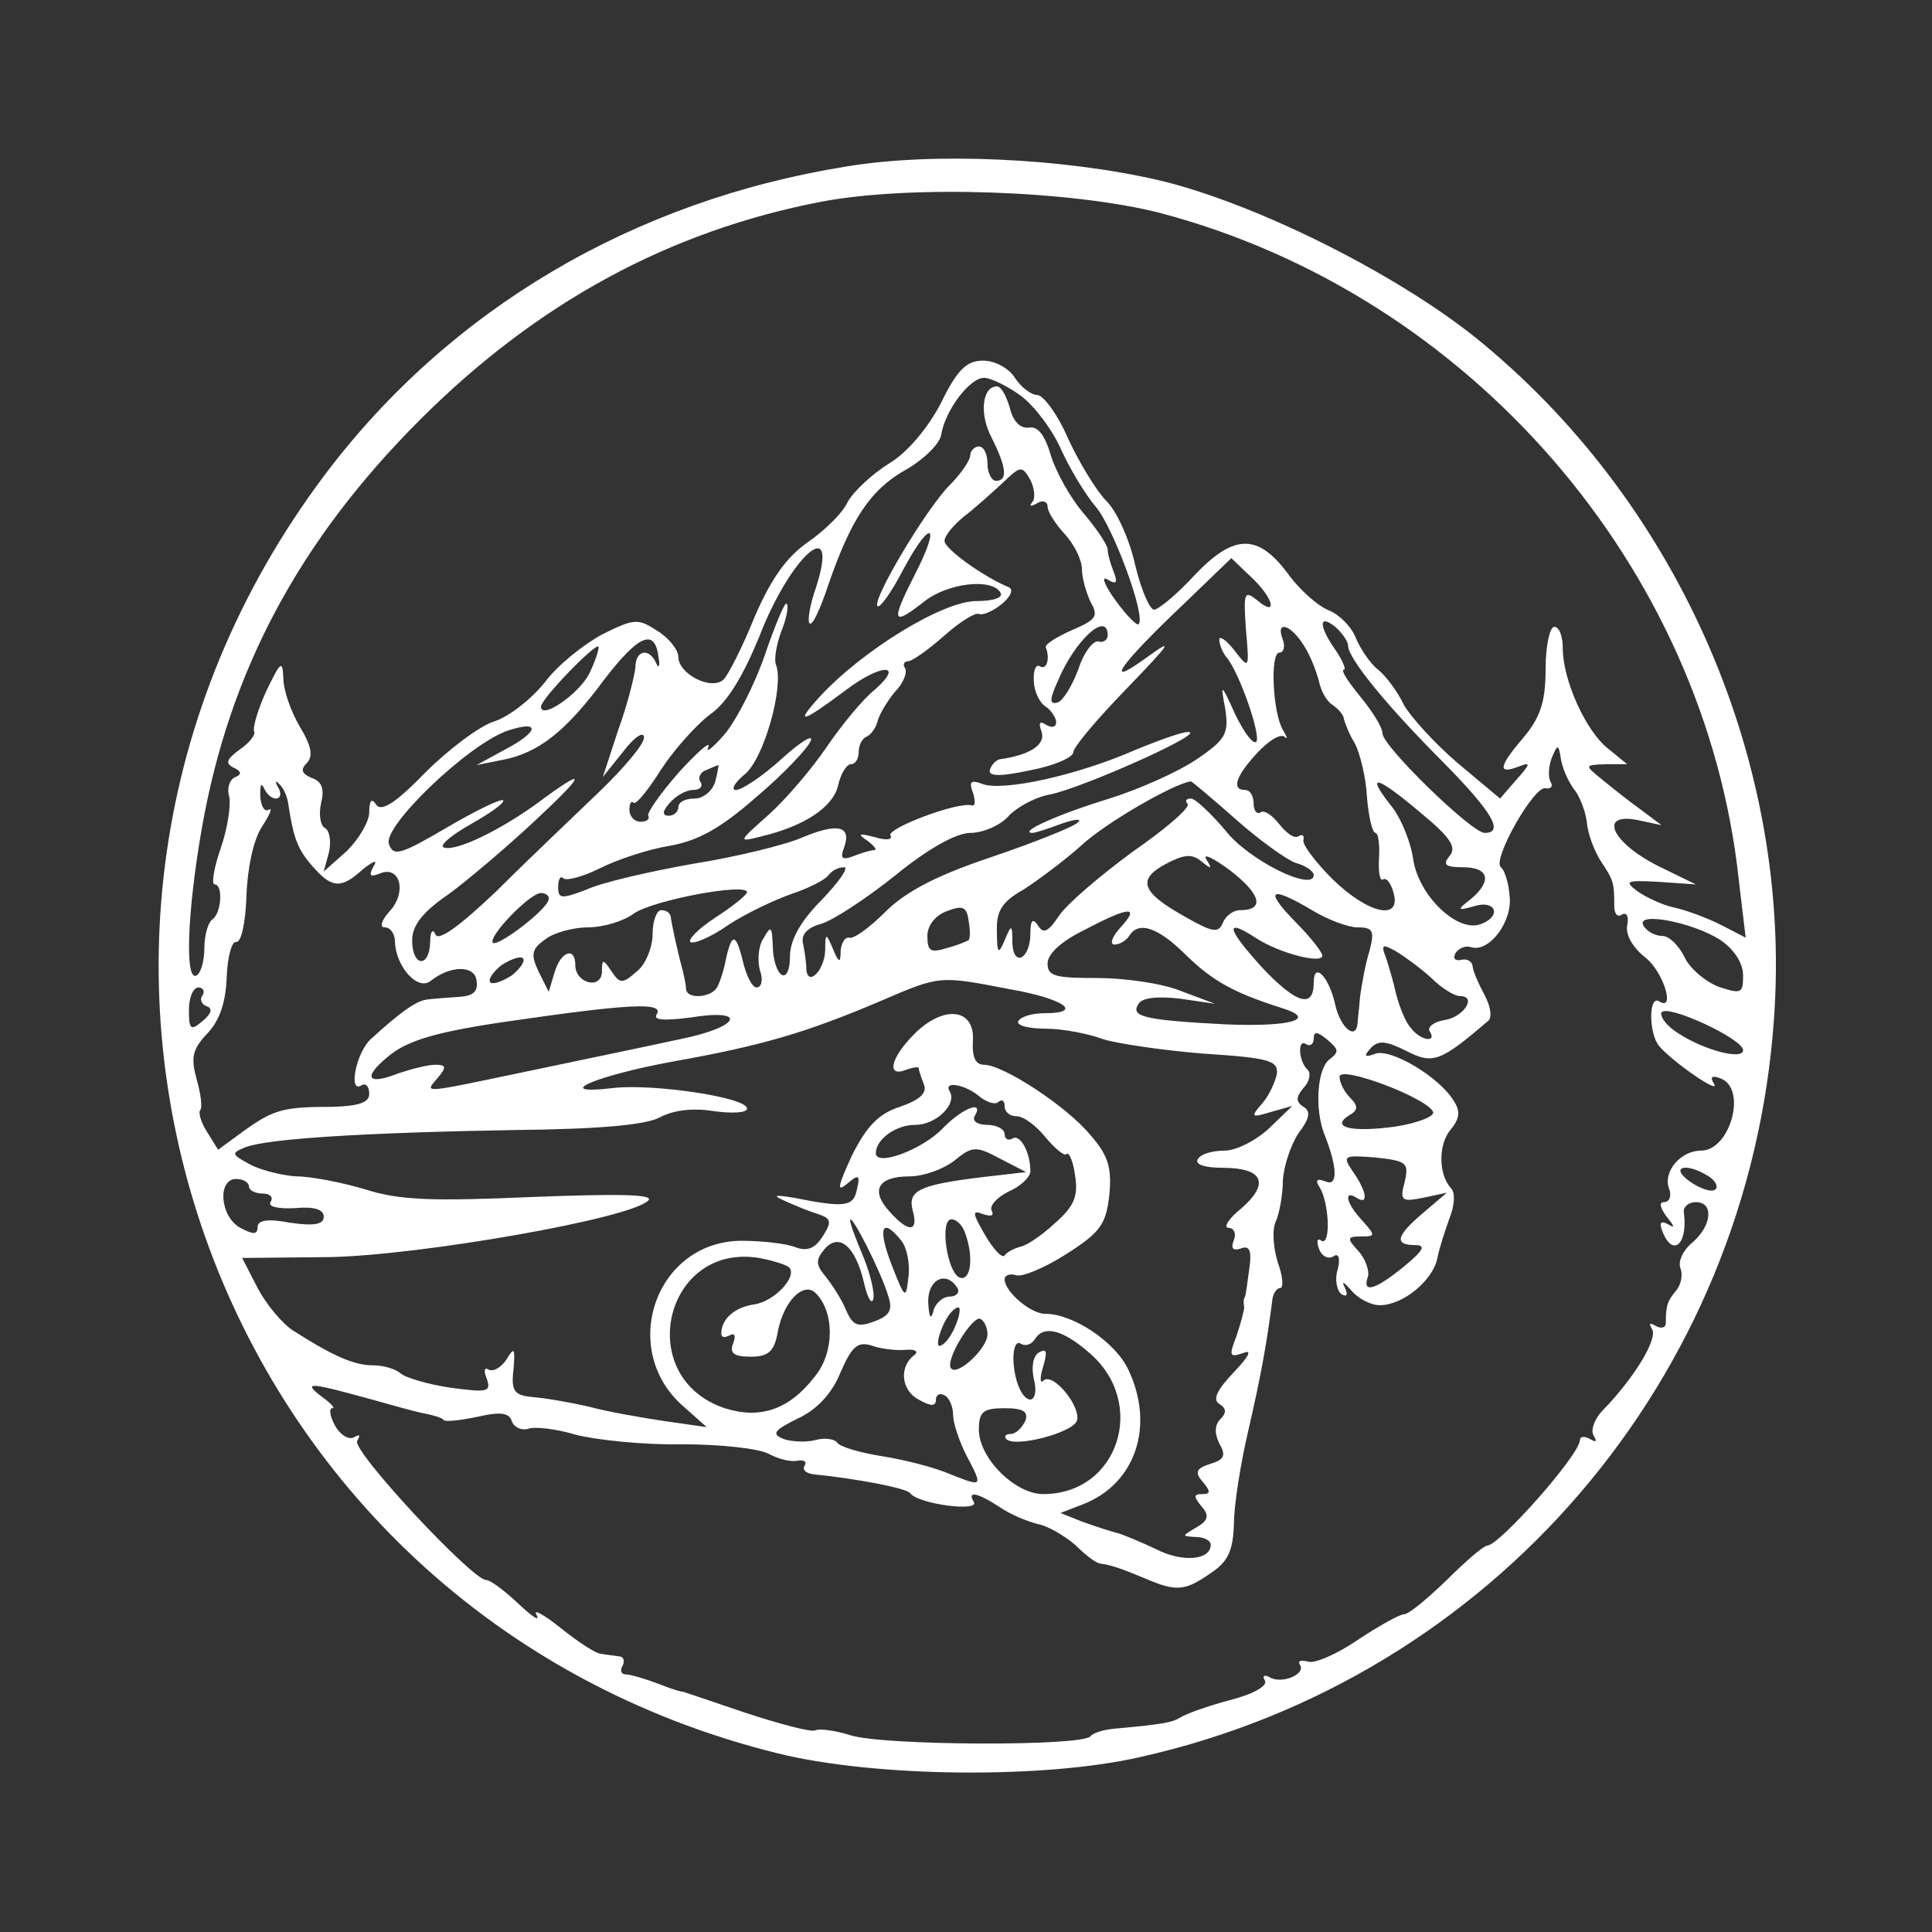 <?xml version="1.0" standalone="no"?>
<!DOCTYPE svg PUBLIC "-//W3C//DTD SVG 20010904//EN"
 "http://www.w3.org/TR/2001/REC-SVG-20010904/DTD/svg10.dtd">
<svg version="1.0" xmlns="http://www.w3.org/2000/svg"
 width="225pt" height="225pt" viewBox="0 0 225 225"
 preserveAspectRatio="xMidYMid meet">
<rect x="0" y="0" width="225" height="225" fill="#333333" stroke="none"/>
<g transform="translate(0,225) scale(0.1,-0.1)"
fill="#ffffff" stroke="none">
<path d="M985 2056 c-248 -40 -461 -166 -606 -358 -412 -547 -137 -1326 527
-1490 113 -28 311 -30 423 -4 409 92 708 440 737 860 21 294 -108 594 -338
785 -93 78 -264 164 -378 191 -112 26 -264 33 -365 16z m366 -54 c360 -95 635
-412 674 -777 l8 -67 -29 15 c-16 8 -40 17 -54 20 -14 3 -33 12 -43 19 -16 12
-13 13 25 11 l43 -3 -45 22 c-53 27 -69 62 -23 53 l28 -6 -24 18 c-14 10 -34
26 -45 35 -21 17 -21 17 4 18 l25 0 -22 18 c-26 20 -53 80 -53 117 0 14 -4 25
-10 25 -5 0 -10 -22 -10 -49 0 -38 -6 -56 -25 -79 -30 -35 -31 -44 -7 -35 15
6 15 4 -2 -15 l-19 -22 -49 41 c-27 23 -55 54 -63 68 -7 15 -21 34 -30 41 -10
8 -21 25 -26 37 -5 13 -19 27 -31 32 -13 5 -33 23 -46 40 -36 50 -64 50 -110
2 -21 -23 -43 -41 -48 -41 -5 0 -15 23 -22 52 -6 28 -21 62 -33 74 -12 12 -32
45 -45 73 -12 28 -29 51 -36 51 -7 0 -19 9 -26 20 -7 11 -23 20 -37 20 -19 0
-30 -10 -49 -49 -15 -29 -39 -58 -61 -71 -19 -12 -41 -32 -48 -45 -6 -13 -28
-34 -47 -47 -24 -17 -42 -42 -61 -86 -14 -35 -31 -68 -36 -73 -14 -14 -53 6
-53 26 0 8 -11 22 -24 30 -23 15 -27 15 -65 -4 -22 -12 -52 -36 -66 -55 -15
-19 -41 -40 -59 -46 -17 -5 -54 -33 -81 -60 -34 -35 -51 -46 -57 -37 -5 8 -8
5 -8 -9 0 -11 -12 -31 -26 -45 l-27 -24 6 22 c3 13 1 26 -5 29 -5 3 -7 16 -4
29 4 16 1 25 -11 29 -12 5 -13 10 -6 17 8 8 6 20 -8 43 -10 17 -19 42 -19 56
-1 22 -3 20 -20 -15 -10 -22 -16 -43 -14 -47 2 -3 -5 -13 -17 -21 -15 -11 -17
-16 -7 -21 9 -4 10 -8 2 -11 -7 -3 -10 -14 -7 -23 2 -10 -2 -37 -10 -60 -8
-23 -11 -42 -7 -42 10 0 8 -34 -3 -41 -5 -4 -9 -19 -9 -33 0 -15 -4 -29 -9
-32 -14 -8 -11 74 6 171 32 183 113 335 254 476 137 137 291 220 467 254 105
20 293 13 395 -13z m-162 -213 c16 -12 37 -40 47 -63 10 -22 28 -52 40 -66 20
-23 59 -128 50 -137 -2 -2 -14 10 -27 28 -13 18 -17 29 -9 24 10 -6 12 -4 7 9
-4 10 -7 21 -7 26 0 5 -12 23 -27 41 -16 18 -33 49 -39 68 -7 24 -15 35 -26
33 -10 -1 -18 7 -22 23 -4 14 -10 25 -15 25 -17 0 -21 -32 -6 -60 17 -34 19
-50 5 -50 -5 0 -10 9 -10 20 0 11 -4 20 -10 20 -5 0 -10 -5 -10 -10 0 -6 -11
-22 -24 -35 -27 -27 -91 -134 -84 -141 3 -2 16 16 29 41 33 62 46 57 14 -5
-28 -55 -26 -60 12 -30 27 21 78 27 88 10 4 -6 -8 -10 -28 -10 -39 0 -132 -57
-182 -111 -31 -34 -21 -31 31 8 40 30 68 31 33 0 -15 -12 -40 -43 -57 -68 -17
-25 -47 -60 -67 -78 -36 -32 -36 -32 -8 -25 50 12 83 34 89 59 3 14 10 25 15
25 5 0 9 6 9 14 0 8 4 16 9 18 5 2 11 10 13 18 2 8 11 23 20 34 10 10 15 23
12 28 -3 4 -1 8 4 8 4 0 23 13 42 30 18 16 36 27 40 25 4 -2 16 3 26 11 10 8
15 17 9 20 -31 13 -75 45 -75 54 0 6 10 18 22 28 12 9 32 27 45 39 22 21 23
21 33 4 5 -10 6 -22 2 -26 -4 -5 -1 -5 6 -1 6 4 12 2 12 -4 0 -6 9 -20 20 -32
11 -12 20 -30 20 -41 0 -10 5 -27 10 -38 10 -17 6 -21 -22 -33 -18 -8 -32 -17
-30 -20 5 -13 1 -27 -7 -22 -4 3 -8 -4 -7 -17 0 -12 7 -26 14 -30 6 -4 12 -13
12 -18 0 -6 -5 -7 -12 -3 -7 5 -9 2 -5 -8 5 -15 -13 -27 -47 -32 -5 0 -11 -6
-13 -12 -3 -8 10 -9 47 -1 27 5 50 15 50 21 0 6 28 39 63 75 51 53 55 59 22
35 -51 -37 -32 -9 44 63 l55 53 23 -22 c26 -24 32 -48 7 -27 -15 12 -16 9 -13
-34 4 -46 4 -47 -13 -25 -10 13 -18 18 -18 13 0 -6 4 -15 8 -20 15 -17 41 -92
35 -99 -4 -3 -14 11 -24 31 -17 38 -18 38 -12 7 4 -28 1 -35 -33 -58 -22 -15
-67 -35 -102 -46 -59 -18 -106 -39 -90 -40 4 0 19 5 35 11 15 5 24 6 18 1 -5
-5 -50 -23 -100 -40 -63 -21 -100 -40 -124 -64 -18 -18 -37 -32 -42 -30 -5 1
-9 -6 -10 -15 0 -15 -2 -15 -9 2 -8 19 -9 19 -9 -2 -1 -24 -21 -43 -22 -21 0
7 -2 21 -4 30 -2 10 6 18 21 22 14 4 52 29 86 56 39 32 72 50 88 50 15 0 35 9
44 19 10 11 32 23 50 26 37 8 168 66 162 72 -3 3 -31 -7 -63 -20 -68 -30 -155
-49 -179 -40 -13 5 -16 3 -11 -10 3 -9 3 -16 -1 -15 -16 5 -100 -27 -95 -35 3
-5 -5 -6 -18 -2 -19 5 -21 4 -9 -4 8 -6 12 -11 8 -11 -3 0 -14 -3 -24 -7 -13
-5 -16 -3 -11 10 9 25 -7 29 -48 12 -20 -9 -78 -23 -128 -31 -51 -9 -107 -22
-124 -30 -29 -11 -33 -11 -33 3 0 9 3 14 6 10 4 -3 23 2 43 12 20 10 56 22 81
26 33 6 59 20 101 57 32 27 60 57 63 65 4 9 -12 -1 -34 -21 -22 -20 -46 -36
-53 -36 -6 0 -2 8 10 18 22 17 46 101 37 127 -3 6 0 24 6 40 6 15 9 30 6 32
-2 2 -13 -24 -25 -59 -12 -35 -33 -76 -47 -93 -14 -16 -23 -23 -19 -15 3 8
-12 -5 -34 -29 -22 -25 -38 -48 -36 -51 2 -4 -2 -7 -9 -7 -7 0 -13 6 -13 14 0
7 2 11 5 8 3 -2 17 15 32 39 15 23 41 52 57 64 20 14 38 44 57 90 37 96 95
146 66 57 -7 -20 -10 -39 -7 -41 3 -3 12 16 21 43 27 79 50 113 91 136 21 12
39 30 41 40 4 28 33 67 50 67 8 0 28 -10 43 -21z m381 -291 c0 -15 46 -71 113
-138 55 -56 69 -80 46 -80 -15 0 -119 101 -119 116 0 7 -12 26 -26 43 -14 17
-23 31 -19 31 3 0 -1 10 -9 22 -20 28 -21 44 -1 28 8 -7 15 -17 15 -22z m-280
12 c0 -5 -5 -9 -11 -7 -6 1 -17 -13 -23 -32 -7 -19 -18 -37 -24 -39 -10 -3
-10 3 0 25 20 48 58 82 58 53z m228 -11 c8 -12 15 -31 18 -42 2 -11 9 -24 16
-28 7 -5 13 -12 13 -16 1 -4 6 -18 13 -29 6 -12 13 -40 14 -63 2 -22 6 -41 10
-41 3 0 5 -13 4 -29 -1 -17 1 -28 5 -25 4 2 9 -5 12 -16 9 -33 -30 -24 -71 16
-20 20 -36 41 -34 46 1 5 -1 7 -6 4 -5 -3 -14 4 -22 14 -8 10 -17 17 -22 14
-4 -3 -8 2 -8 10 0 9 -4 16 -10 16 -16 0 -11 16 14 43 13 14 27 23 32 19 4 -4
3 0 -2 8 -12 21 -15 90 -4 90 5 0 7 7 4 15 -9 23 9 18 24 -6z m-751 -15 c2
-10 0 -13 -3 -6 -8 18 -24 15 -24 -5 -1 -10 -9 -43 -20 -73 l-18 -55 24 30
c13 17 24 24 24 16 0 -8 -24 -36 -52 -63 -29 -28 -83 -79 -119 -115 -44 -42
-69 -60 -72 -51 -3 7 -6 3 -6 -9 -1 -31 -21 -29 -21 2 0 17 12 33 43 54 23 17
69 56 102 87 59 55 59 62 0 18 -43 -31 -94 -56 -108 -51 -6 2 8 14 31 27 23
13 40 25 38 28 -3 2 -32 -12 -66 -32 -53 -31 -62 -34 -67 -19 -8 20 92 116
138 132 39 13 37 -1 -3 -22 l-33 -18 30 6 c42 8 74 33 119 94 40 52 59 60 63
25z m-80 -17 c-11 -24 -57 -56 -57 -40 0 9 63 74 67 70 1 -2 -3 -15 -10 -30z
m1146 -136 c6 -7 13 -24 15 -38 1 -14 9 -35 17 -47 14 -21 15 -24 15 -52 0 -8
4 -13 9 -9 6 3 8 -3 6 -13 -2 -11 7 -26 21 -37 21 -16 36 -64 16 -51 -12 7
-12 -37 0 -52 16 -19 73 -58 64 -44 -5 8 -2 10 8 6 31 -12 11 -84 -23 -84 -24
0 -45 -25 -37 -45 3 -8 0 -15 -6 -15 -6 0 -5 -6 3 -17 9 -11 10 -14 2 -9 -9 5
-11 2 -7 -8 12 -31 30 -15 25 22 -1 6 5 12 14 12 21 0 19 -27 -4 -47 -11 -9
-17 -22 -14 -30 3 -7 1 -19 -5 -26 -10 -12 -12 -17 -12 -38 0 -5 -5 -7 -12 -3
-7 4 -8 3 -4 -4 7 -11 -21 -57 -57 -94 -10 -10 -15 -24 -11 -30 4 -7 3 -8 -4
-4 -7 4 -12 3 -12 -1 0 -17 -94 -123 -108 -123 -4 0 -25 -18 -47 -40 -22 -21
-44 -40 -50 -40 -5 0 -30 -14 -54 -30 -25 -17 -51 -28 -58 -25 -8 2 -12 1 -9
-4 7 -11 -22 -23 -36 -14 -6 3 -8 1 -5 -4 4 -6 -13 -16 -41 -23 -26 -7 -51
-16 -57 -20 -10 -6 -20 -8 -75 -13 -14 -1 -27 -5 -30 -9 -9 -12 -241 -11 -279
1 -19 6 -37 8 -41 6 -4 -3 -41 7 -81 20 -41 14 -74 25 -74 25 0 -1 -13 3 -28
9 -16 6 -33 11 -38 11 -6 0 -7 5 -4 10 3 6 1 11 -4 11 -6 1 -16 2 -21 3 -6 0
-27 14 -47 30 -20 16 -33 23 -28 15 4 -8 -5 -2 -22 14 -16 15 -32 27 -37 27
-16 0 -157 151 -150 162 4 7 3 8 -4 4 -6 -3 -16 3 -22 14 -6 11 -7 20 -3 20 4
0 -2 6 -13 14 -22 17 -13 16 56 -3 25 -7 53 -15 64 -17 10 -2 21 -5 23 -8 2
-2 20 0 39 4 26 6 37 5 40 -5 3 -8 12 -11 19 -9 7 3 33 0 56 -7 24 -6 80 -12
124 -11 44 0 89 -5 100 -11 11 -6 26 -10 34 -8 7 1 11 -1 8 -6 -3 -5 2 -9 11
-10 49 -5 108 -16 112 -22 10 -13 82 -22 74 -10 -8 13 4 11 30 -6 13 -9 33
-17 45 -20 11 -2 30 -13 43 -24 12 -12 25 -22 30 -22 13 -2 22 -5 51 -17 37
-16 47 -15 77 6 20 13 26 26 27 57 0 22 8 72 17 110 14 61 21 98 28 153 1 6 5
12 9 12 4 0 3 14 -3 30 -5 17 -7 38 -2 48 4 9 8 31 8 47 1 17 9 41 18 55 13
17 15 26 6 31 -9 6 -9 11 0 22 7 7 9 17 5 21 -11 10 -12 37 -2 30 5 -3 9 0 9
7 0 8 4 8 16 -2 13 -11 14 -14 2 -23 -14 -11 -17 -57 -6 -86 16 -40 16 -62 2
-56 -10 4 -13 2 -7 -7 11 -18 13 -68 2 -62 -5 4 -6 -1 -3 -9 3 -9 11 -13 17
-9 6 4 8 -2 5 -15 -4 -12 -1 -25 4 -29 7 -4 8 -1 4 8 -4 8 -1 6 7 -3 8 -10 23
-18 34 -18 27 0 62 29 67 55 2 11 9 32 14 46 6 15 7 30 2 35 -15 16 -15 51 -1
68 11 13 12 22 4 34 -17 28 -73 61 -91 55 -13 -5 -14 -3 -6 6 9 10 18 9 42 -3
31 -16 40 -12 95 35 5 4 3 17 -4 30 -7 13 -14 29 -14 34 -1 6 -7 9 -14 7 -7
-1 -9 2 -6 8 4 6 12 9 18 7 21 -7 49 30 45 60 -1 15 -6 30 -10 33 -11 8 39 96
52 92 6 -1 9 2 6 7 -3 5 -3 17 1 28 7 17 8 17 11 -2 2 -11 9 -26 15 -34z
m-1000 9 c-3 -11 -14 -20 -24 -20 -11 0 -19 -4 -19 -10 0 -5 -5 -10 -11 -10
-8 0 -8 5 1 15 7 8 19 15 27 15 8 0 12 4 9 9 -4 5 0 12 6 14 7 3 14 6 15 6 0
1 -1 -8 -4 -19z m-512 -20 c6 0 7 6 3 13 -4 6 -3 9 1 4 5 -4 10 -15 11 -25 6
-39 11 -52 29 -72 22 -25 33 -25 58 -2 13 10 17 11 12 3 -6 -11 -4 -13 8 -8
23 9 31 -22 11 -44 -10 -11 -12 -19 -6 -19 7 0 12 -8 12 -17 1 -29 27 -58 42
-45 23 18 51 18 53 0 2 -13 -4 -18 -21 -19 -13 -1 -30 -2 -36 -3 -12 -1 -30
-13 -66 -46 -17 -15 -27 -64 -11 -54 5 3 9 -1 9 -10 0 -10 -12 -14 -42 -15
-58 0 -69 -3 -104 -28 l-30 -22 -13 21 c-7 11 -10 22 -8 25 3 2 1 19 -4 36 -7
26 -5 35 13 54 14 15 21 36 22 65 1 24 6 42 11 41 6 -1 11 23 12 53 1 32 8 66
18 81 9 14 13 23 8 20 -5 -3 -9 4 -10 16 0 12 1 16 4 10 3 -7 9 -13 14 -13z
m1118 -24 c27 -24 59 -47 70 -51 12 -3 21 -10 21 -14 0 -20 -76 17 -103 52
-17 20 -35 37 -40 37 -6 0 -7 -3 -4 -6 4 -4 -25 -29 -64 -56 -38 -28 -77 -61
-86 -75 -12 -18 -18 -21 -24 -11 -6 9 -9 7 -9 -9 0 -30 -20 -40 -21 -11 0 22
-1 22 -9 3 -7 -17 -9 -16 -9 10 -1 24 6 35 31 49 17 11 48 34 68 52 28 26 108
72 127 74 1 0 25 -20 52 -44z m216 7 c34 -28 42 -40 33 -50 -8 -10 -5 -13 16
-13 30 0 34 -16 9 -37 -17 -13 -16 -14 5 -8 24 7 31 -12 7 -21 -27 -11 -72 32
-79 74 -3 22 -15 51 -27 65 -29 37 -16 34 36 -10z m-250 -54 c-5 8 8 2 28 -13
36 -28 40 -46 11 -46 -8 0 -17 -7 -20 -15 -5 -12 -12 -11 -45 8 -50 28 -55 43
-21 61 21 11 30 12 41 3 12 -10 13 -9 6 2z m-448 -47 c-25 -25 -37 -47 -37
-66 0 -15 -4 -25 -10 -21 -5 3 -10 18 -10 33 -1 23 -2 25 -11 9 -6 -9 -7 -26
-4 -37 4 -11 2 -20 -4 -20 -5 0 -12 14 -16 31 -8 33 -13 33 -20 0 -2 -11 -7
-26 -10 -31 -7 -12 -35 -14 -36 -2 0 4 -2 14 -4 22 -7 26 -13 55 -14 63 -1 4
-5 7 -11 7 -5 0 -10 -12 -10 -28 0 -15 -8 -35 -18 -43 -17 -15 -20 -15 -30 0
-10 15 -11 14 -11 -1 -1 -21 -31 -13 -31 8 0 22 -17 16 -24 -8 l-7 -23 -12 24
c-9 19 -8 26 8 37 10 8 33 14 50 14 17 0 41 7 53 16 23 16 132 36 132 25 0 -3
-16 -16 -36 -29 -20 -13 -33 -26 -30 -29 3 -3 23 5 43 19 21 14 55 30 75 37
21 7 40 17 43 22 4 5 11 9 18 9 6 0 -6 -17 -26 -38z m-318 1 c0 -11 -59 -56
-65 -51 -6 7 43 58 56 58 5 0 10 -3 9 -7z m889 -13 c18 -11 42 -20 53 -20 18
0 20 -4 14 -27 -5 -16 -9 -39 -11 -53 -1 -14 -3 -28 -3 -32 -2 -20 -20 -5 -26
22 -7 32 -25 51 -25 26 0 -31 -20 -25 -59 16 -42 46 -46 60 -9 36 27 -18 78
-31 78 -21 0 4 -14 22 -32 40 -36 37 -29 42 20 13z m-400 -35 c-2 -1 -13 -6
-25 -9 -19 -6 -23 -4 -23 14 0 12 9 24 23 29 18 7 23 5 25 -11 2 -11 2 -21 0
-23z m177 15 c-10 -11 -13 -20 -7 -20 6 0 14 5 17 10 11 18 34 10 67 -23 30
-29 54 -43 111 -61 42 -13 10 -22 -65 -19 -96 5 -112 9 -102 24 4 7 22 9 48 6
l41 -6 -40 15 c-22 9 -66 15 -97 15 -49 0 -58 2 -58 17 0 11 16 26 43 39 53
28 65 28 42 3z m699 -15 c16 -11 26 -27 26 -41 0 -21 -2 -22 -29 -13 -15 6
-33 21 -39 34 -7 14 -18 25 -26 25 -8 0 -18 5 -22 12 -10 17 58 4 90 -17z
m-337 -44 c12 -12 27 -21 33 -21 21 0 4 -25 -18 -28 -12 -2 -20 -8 -17 -13 9
-14 -11 -11 -22 4 -6 6 -13 24 -17 39 -3 14 -9 34 -12 43 -6 15 -4 16 12 7 10
-6 29 -20 41 -31z m-1071 3 c-11 -7 -22 -11 -25 -8 -3 3 3 12 13 20 11 7 22
11 25 8 3 -3 -3 -12 -13 -20z m580 -16 c63 -11 87 -28 40 -28 -14 0 -27 -4
-30 -9 -3 -5 11 -9 32 -9 20 0 50 -6 66 -12 15 -5 68 -13 117 -17 77 -5 88 -8
86 -24 -2 -9 -9 -25 -17 -34 -14 -16 -13 -17 10 -10 l25 7 -27 -26 c-15 -14
-38 -26 -52 -26 -14 0 -28 -4 -31 -10 -4 -6 8 -10 29 -10 47 0 55 -18 22 -47
-15 -12 -22 -23 -15 -23 6 0 9 -7 6 -14 -4 -10 -1 -13 8 -10 10 4 13 -2 10
-23 -2 -15 -4 -30 -5 -33 -2 -3 -2 -8 -1 -12 0 -4 -4 -19 -9 -34 -9 -23 -8
-25 7 -20 12 5 8 -3 -10 -22 -20 -21 -25 -32 -17 -37 8 -5 9 -10 1 -18 -6 -6
-7 -16 -1 -28 8 -14 6 -19 -11 -24 -16 -5 -18 -10 -8 -21 9 -11 9 -14 -1 -14
-10 0 -10 -3 -1 -14 10 -11 8 -17 -6 -25 -17 -10 -17 -10 0 -11 9 0 17 -4 17
-9 0 -18 -33 -21 -64 -5 -17 8 -38 17 -46 19 -8 2 -26 8 -40 13 l-25 10 26 10
c62 24 84 92 53 157 -15 32 -64 65 -97 65 -17 0 -47 26 -47 40 0 5 6 7 13 5 6
-3 33 8 58 24 41 26 47 35 51 70 3 32 -2 46 -22 69 -28 34 -102 82 -124 82
-10 0 -14 9 -13 27 3 39 -34 43 -68 9 -28 -28 -33 -51 -10 -42 8 3 15 4 15 2
0 -3 3 -11 6 -19 4 -10 -5 -18 -28 -26 -25 -8 -39 -23 -56 -57 -16 -35 -18
-43 -6 -33 14 12 16 11 12 -6 -4 -20 -13 -22 -73 -10 -24 4 -26 3 -10 -4 11
-5 28 -12 38 -15 15 -5 16 -9 5 -26 -9 -14 -18 -18 -33 -12 -11 4 -39 7 -62 7
-100 -1 -143 -127 -67 -193 l27 -24 -49 7 c-27 4 -67 11 -89 17 -22 5 -51 10
-65 11 -21 2 -25 7 -22 32 2 25 1 27 -8 12 -6 -9 -15 -15 -21 -12 -5 3 -6 -1
-2 -11 5 -15 1 -16 -43 -10 -27 4 -53 12 -58 17 -6 5 -20 9 -32 9 -21 0 -45
10 -92 40 -13 8 -32 31 -42 50 l-18 35 102 1 c105 2 352 45 371 66 7 7 -32 8
-135 4 -116 -5 -155 -4 -195 9 -27 8 -63 15 -80 15 -16 1 -41 7 -54 14 -22 12
-22 13 -5 20 26 10 140 17 314 20 99 1 153 6 169 15 15 8 38 11 62 7 22 -3 39
-2 39 3 0 13 -108 29 -155 24 -75 -9 -23 14 70 31 101 18 153 33 240 70 70 30
68 30 151 14z m-940 -7 c-4 -5 -1 -11 5 -13 7 -2 5 -9 -5 -17 -14 -12 -16 -10
-16 13 0 14 5 26 11 26 5 0 8 -4 5 -9z m529 -22 c-5 -7 7 -8 39 -4 68 11 58
-11 -11 -25 -32 -7 -109 -23 -171 -36 -134 -28 -128 -28 -112 -9 10 12 10 15
-3 15 -9 0 -28 -5 -43 -10 -38 -15 -42 -4 -9 22 22 17 56 27 140 39 138 20
178 22 170 8z m1265 -42 c0 -12 -46 0 -76 20 -13 8 -21 19 -19 24 7 10 95 -31
95 -44z m-361 -72 c2 -5 -18 -13 -44 -17 -51 -7 -76 -1 -54 13 11 6 11 11 1
21 -6 6 -12 17 -12 24 0 14 103 -25 109 -41z m-527 17 c8 -6 18 -9 21 -5 4 3
7 1 7 -5 0 -7 6 -12 14 -12 8 0 23 -11 34 -25 11 -13 22 -22 24 -19 3 3 8 -9
10 -25 4 -24 -1 -36 -24 -56 -15 -14 -33 -26 -40 -27 -7 -2 -15 -6 -18 -10 -3
-4 -13 7 -23 24 -15 26 -15 29 -2 24 9 -3 13 -2 10 4 -3 5 5 15 19 22 14 6 26
17 26 24 0 22 -12 44 -21 38 -5 -3 -9 0 -9 5 0 6 -9 11 -21 11 -11 0 -17 5
-14 10 12 20 -15 9 -37 -14 -24 -25 -78 -45 -78 -29 0 16 23 33 46 33 24 0 49
24 40 39 -8 13 19 8 36 -7z m1 -93 c-74 -9 -86 -16 -80 -39 7 -25 -5 -26 -27
-1 -23 25 -13 41 23 41 16 0 39 8 52 18 21 17 25 18 53 3 l31 -16 -52 -6z
m493 -5 c-6 -22 -4 -24 21 -19 l28 6 -27 -23 c-32 -27 -35 -38 -10 -38 13 0
10 -6 -13 -25 -33 -27 -49 -32 -42 -12 2 6 -2 20 -11 30 -14 15 -13 17 3 17
17 0 17 1 2 18 -19 20 -23 37 -7 27 14 -9 12 7 -4 30 -13 19 -12 20 26 17 36
-4 39 -6 34 -28z m354 6 c8 -5 11 -12 8 -15 -4 -4 -17 0 -30 9 -24 17 -5 23
22 6z m-1700 -12 c0 -4 7 -8 16 -8 8 0 13 -4 9 -10 -3 -5 8 -8 28 -7 22 2 34
-1 34 -10 0 -9 -11 -11 -39 -7 -26 5 -38 3 -38 -5 0 -9 -5 -9 -20 -1 -24 13
-27 57 -5 57 8 0 15 -4 15 -9z m744 -126 c6 -17 3 -24 -16 -31 -19 -7 -25 -5
-33 14 -5 12 -16 29 -24 39 -11 13 -11 19 -1 31 17 20 36 4 46 -38 4 -18 9
-27 11 -20 2 6 -3 28 -11 48 -9 21 -16 40 -16 44 1 9 36 -60 44 -87z m90 72
c10 -27 7 -56 -6 -52 -15 5 -24 68 -10 68 6 0 13 -7 16 -16z m-75 -8 c7 -8 11
-27 9 -43 -3 -27 -4 -26 -20 15 -16 42 -11 55 11 28z m-130 -32 c10 -10 -16
-39 -40 -43 -23 -3 -39 -17 -39 -34 0 -5 4 -5 10 -2 6 3 7 -1 4 -9 -5 -12 1
-16 20 -16 21 0 28 6 32 30 7 35 30 58 44 44 22 -22 22 -69 -1 -97 -30 -39
-64 -50 -105 -37 -107 36 -70 193 40 175 16 -3 32 -8 35 -11z m196 -24 c3 -5
-1 -10 -9 -10 -8 0 -17 -8 -19 -17 -3 -11 -5 -7 -6 10 -1 27 21 38 34 17z m-5
-50 c-6 -12 -14 -19 -17 -17 -2 3 1 15 7 27 6 12 14 19 17 17 2 -3 -1 -15 -7
-27z m40 -4 c0 -16 -34 -48 -42 -40 -9 8 25 63 34 58 5 -3 8 -11 8 -18z m118
-21 c69 -58 35 -165 -53 -165 -33 0 -75 42 -75 75 0 21 5 25 30 25 22 0 28 -4
24 -15 -4 -8 -11 -15 -17 -15 -6 0 -8 -3 -5 -6 10 -10 76 7 82 21 6 16 -28 58
-39 47 -4 -4 -4 4 0 17 5 17 4 21 -5 16 -7 -4 -9 -17 -6 -31 7 -27 -8 -33 -18
-8 -9 24 -7 56 3 49 5 -3 12 -1 16 5 10 17 32 12 63 -15z m-213 3 c11 1 15 -2
10 -6 -18 -13 -16 -41 5 -52 14 -8 20 -8 20 0 0 6 5 8 10 5 6 -3 10 -14 10
-23 0 -9 7 -30 15 -46 20 -38 20 -38 -18 -23 -18 8 -54 17 -79 21 -26 4 -50
11 -53 16 -3 4 -14 6 -25 3 -11 -3 -28 -2 -37 1 -15 6 -12 10 16 24 22 10 40
29 50 54 13 30 20 36 36 31 11 -4 29 -6 40 -5z"/>
</g>
</svg>
